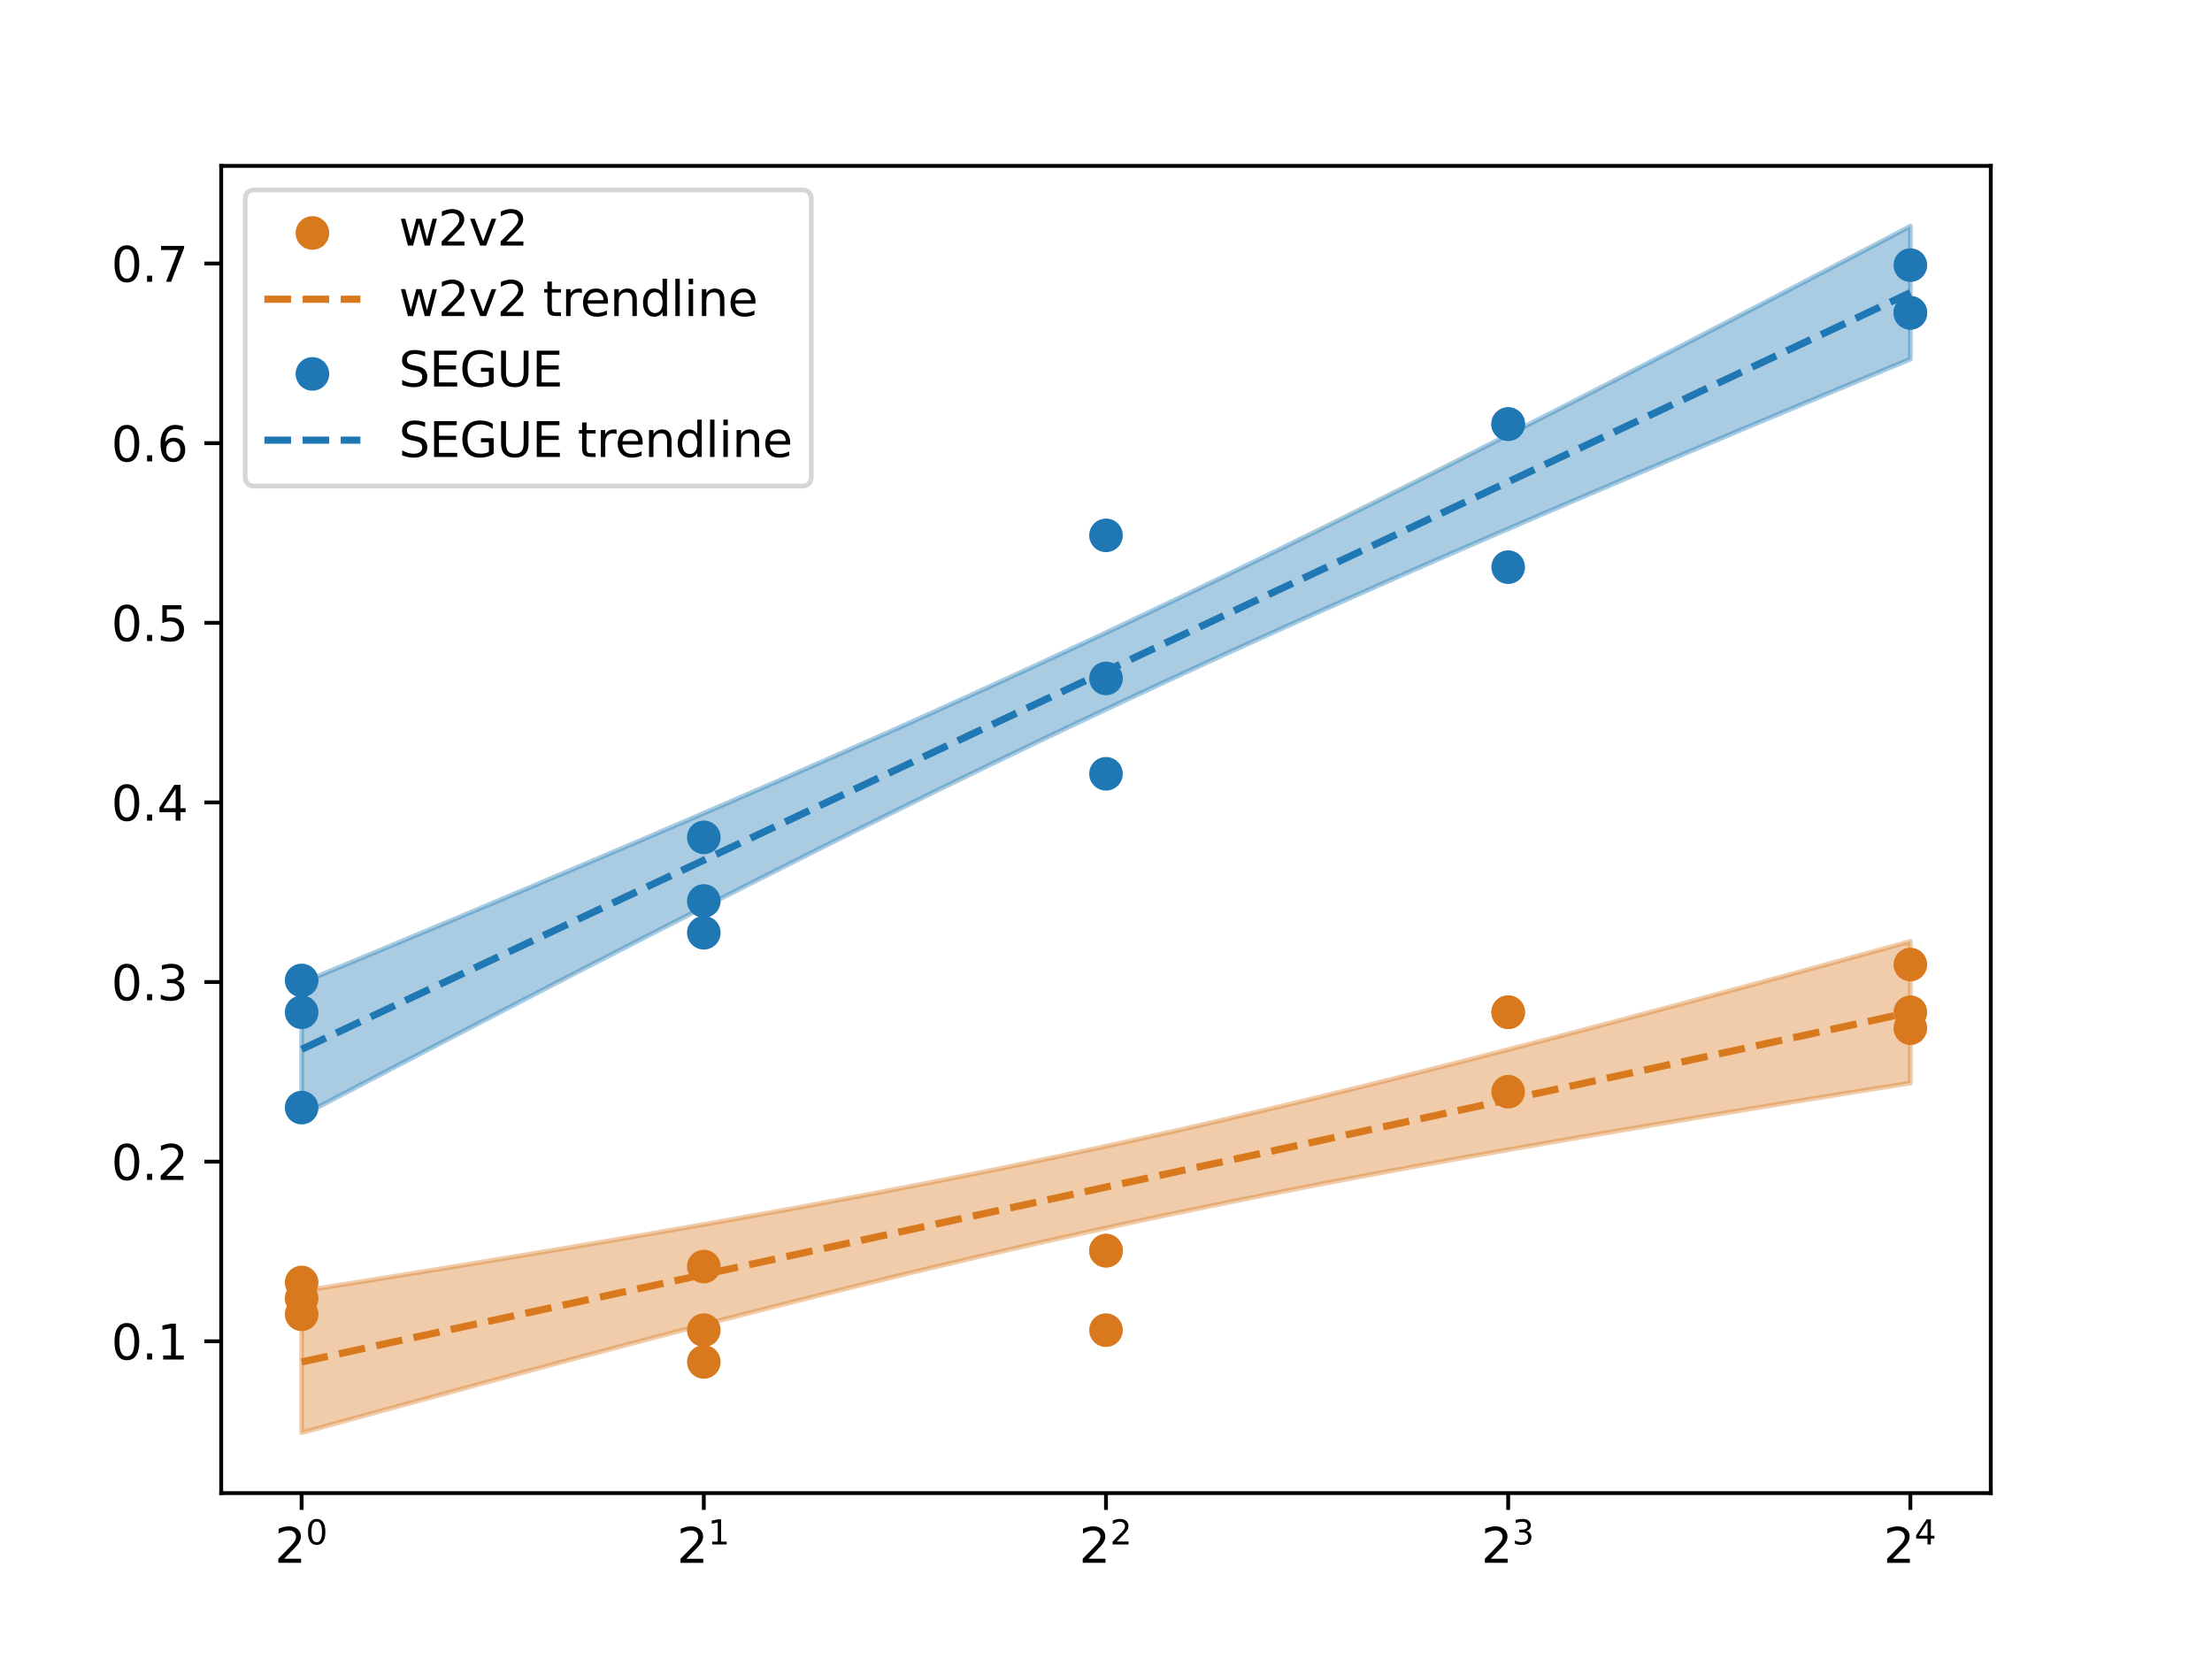 <?xml version="1.0" encoding="utf-8" standalone="no"?>
<!DOCTYPE svg PUBLIC "-//W3C//DTD SVG 1.1//EN"
  "http://www.w3.org/Graphics/SVG/1.1/DTD/svg11.dtd">
<svg xmlns:xlink="http://www.w3.org/1999/xlink" width="460.8pt" height="345.6pt" viewBox="0 0 460.8 345.6" xmlns="http://www.w3.org/2000/svg" version="1.1">
 <defs>
  <style type="text/css">*{stroke-linejoin: round; stroke-linecap: butt}</style>
 </defs>
 <g id="figure_1">
  <g id="patch_1">
   <path d="M 0 345.6 
L 460.8 345.6 
L 460.8 0 
L 0 0 
z
" style="fill: #ffffff"/>
  </g>
  <g id="axes_1">
   <g id="patch_2">
    <path d="M 46.08 311.04 
L 414.72 311.04 
L 414.72 34.56 
L 46.08 34.56 
z
" style="fill: #ffffff"/>
   </g>
   <g id="PolyCollection_1">
    <defs>
     <path id="m4ae0e22e23" d="M 62.836 -47.127 
L 62.836 -76.637 
L 66.221 -77.174 
L 69.607 -77.714 
L 72.992 -78.254 
L 76.377 -78.797 
L 79.762 -79.34 
L 83.147 -79.886 
L 86.532 -80.433 
L 89.917 -80.982 
L 93.302 -81.532 
L 96.688 -82.085 
L 100.073 -82.64 
L 103.458 -83.197 
L 106.843 -83.756 
L 110.228 -84.317 
L 113.613 -84.881 
L 116.998 -85.447 
L 120.383 -86.016 
L 123.769 -86.588 
L 127.154 -87.162 
L 130.539 -87.74 
L 133.924 -88.32 
L 137.309 -88.904 
L 140.694 -89.492 
L 144.079 -90.082 
L 147.464 -90.677 
L 150.85 -91.275 
L 154.235 -91.877 
L 157.62 -92.484 
L 161.005 -93.094 
L 164.39 -93.709 
L 167.775 -94.329 
L 171.16 -94.954 
L 174.545 -95.583 
L 177.931 -96.218 
L 181.316 -96.858 
L 184.701 -97.503 
L 188.086 -98.155 
L 191.471 -98.811 
L 194.856 -99.474 
L 198.241 -100.143 
L 201.626 -100.819 
L 205.012 -101.5 
L 208.397 -102.188 
L 211.782 -102.883 
L 215.167 -103.585 
L 218.552 -104.293 
L 221.937 -105.008 
L 225.322 -105.73 
L 228.707 -106.459 
L 232.093 -107.195 
L 235.478 -107.938 
L 238.863 -108.687 
L 242.248 -109.444 
L 245.633 -110.207 
L 249.018 -110.978 
L 252.403 -111.755 
L 255.788 -112.538 
L 259.174 -113.328 
L 262.559 -114.125 
L 265.944 -114.928 
L 269.329 -115.736 
L 272.714 -116.551 
L 276.099 -117.372 
L 279.484 -118.198 
L 282.869 -119.03 
L 286.255 -119.867 
L 289.64 -120.709 
L 293.025 -121.556 
L 296.41 -122.408 
L 299.795 -123.265 
L 303.18 -124.126 
L 306.565 -124.991 
L 309.95 -125.861 
L 313.336 -126.734 
L 316.721 -127.611 
L 320.106 -128.492 
L 323.491 -129.377 
L 326.876 -130.265 
L 330.261 -131.156 
L 333.646 -132.05 
L 337.031 -132.947 
L 340.417 -133.847 
L 343.802 -134.75 
L 347.187 -135.656 
L 350.572 -136.564 
L 353.957 -137.474 
L 357.342 -138.387 
L 360.727 -139.302 
L 364.112 -140.219 
L 367.498 -141.138 
L 370.883 -142.059 
L 374.268 -142.981 
L 377.653 -143.906 
L 381.038 -144.832 
L 384.423 -145.76 
L 387.808 -146.69 
L 391.193 -147.621 
L 394.579 -148.553 
L 397.964 -149.487 
L 397.964 -119.978 
L 397.964 -119.978 
L 394.579 -119.44 
L 391.193 -118.901 
L 387.808 -118.36 
L 384.423 -117.818 
L 381.038 -117.274 
L 377.653 -116.729 
L 374.268 -116.182 
L 370.883 -115.633 
L 367.498 -115.082 
L 364.112 -114.529 
L 360.727 -113.975 
L 357.342 -113.418 
L 353.957 -112.859 
L 350.572 -112.297 
L 347.187 -111.734 
L 343.802 -111.167 
L 340.417 -110.598 
L 337.031 -110.027 
L 333.646 -109.452 
L 330.261 -108.875 
L 326.876 -108.294 
L 323.491 -107.71 
L 320.106 -107.123 
L 316.721 -106.532 
L 313.336 -105.938 
L 309.95 -105.34 
L 306.565 -104.737 
L 303.18 -104.131 
L 299.795 -103.52 
L 296.41 -102.905 
L 293.025 -102.285 
L 289.64 -101.661 
L 286.255 -101.031 
L 282.869 -100.397 
L 279.484 -99.757 
L 276.099 -99.111 
L 272.714 -98.46 
L 269.329 -97.803 
L 265.944 -97.14 
L 262.559 -96.471 
L 259.174 -95.796 
L 255.788 -95.114 
L 252.403 -94.426 
L 249.018 -93.731 
L 245.633 -93.03 
L 242.248 -92.322 
L 238.863 -91.607 
L 235.478 -90.885 
L 232.093 -90.156 
L 228.707 -89.42 
L 225.322 -88.677 
L 221.937 -87.927 
L 218.552 -87.171 
L 215.167 -86.407 
L 211.782 -85.637 
L 208.397 -84.86 
L 205.012 -84.076 
L 201.626 -83.286 
L 198.241 -82.49 
L 194.856 -81.687 
L 191.471 -80.878 
L 188.086 -80.063 
L 184.701 -79.243 
L 181.316 -78.417 
L 177.931 -77.585 
L 174.545 -76.748 
L 171.16 -75.906 
L 167.775 -75.058 
L 164.39 -74.207 
L 161.005 -73.35 
L 157.62 -72.489 
L 154.235 -71.623 
L 150.85 -70.754 
L 147.464 -69.88 
L 144.079 -69.003 
L 140.694 -68.122 
L 137.309 -67.238 
L 133.924 -66.35 
L 130.539 -65.459 
L 127.154 -64.564 
L 123.769 -63.667 
L 120.383 -62.767 
L 116.998 -61.864 
L 113.613 -60.959 
L 110.228 -60.051 
L 106.843 -59.141 
L 103.458 -58.228 
L 100.073 -57.313 
L 96.688 -56.396 
L 93.302 -55.477 
L 89.917 -54.556 
L 86.532 -53.633 
L 83.147 -52.709 
L 79.762 -51.782 
L 76.377 -50.854 
L 72.992 -49.925 
L 69.607 -48.994 
L 66.221 -48.061 
L 62.836 -47.127 
z
" style="stroke: #d9791e; stroke-opacity: 0.376"/>
    </defs>
    <g clip-path="url(#p6efaae93bb)">
     <use xlink:href="#m4ae0e22e23" x="0" y="345.6" style="fill: #d9791e; fill-opacity: 0.376; stroke: #d9791e; stroke-opacity: 0.376"/>
    </g>
   </g>
   <g id="PolyCollection_2">
    <defs>
     <path id="m137791cef8" d="M 62.836 -113.162 
L 62.836 -140.85 
L 66.221 -142.257 
L 69.607 -143.664 
L 72.992 -145.073 
L 76.377 -146.484 
L 79.762 -147.896 
L 83.147 -149.309 
L 86.532 -150.724 
L 89.917 -152.141 
L 93.302 -153.559 
L 96.688 -154.98 
L 100.073 -156.402 
L 103.458 -157.826 
L 106.843 -159.252 
L 110.228 -160.681 
L 113.613 -162.111 
L 116.998 -163.544 
L 120.383 -164.98 
L 123.769 -166.418 
L 127.154 -167.859 
L 130.539 -169.302 
L 133.924 -170.749 
L 137.309 -172.198 
L 140.694 -173.651 
L 144.079 -175.107 
L 147.464 -176.566 
L 150.85 -178.029 
L 154.235 -179.496 
L 157.62 -180.967 
L 161.005 -182.441 
L 164.39 -183.92 
L 167.775 -185.403 
L 171.16 -186.891 
L 174.545 -188.383 
L 177.931 -189.881 
L 181.316 -191.383 
L 184.701 -192.89 
L 188.086 -194.403 
L 191.471 -195.921 
L 194.856 -197.445 
L 198.241 -198.974 
L 201.626 -200.509 
L 205.012 -202.051 
L 208.397 -203.598 
L 211.782 -205.152 
L 215.167 -206.711 
L 218.552 -208.278 
L 221.937 -209.85 
L 225.322 -211.429 
L 228.707 -213.015 
L 232.093 -214.607 
L 235.478 -216.206 
L 238.863 -217.811 
L 242.248 -219.423 
L 245.633 -221.041 
L 249.018 -222.665 
L 252.403 -224.296 
L 255.788 -225.933 
L 259.174 -227.576 
L 262.559 -229.225 
L 265.944 -230.88 
L 269.329 -232.54 
L 272.714 -234.206 
L 276.099 -235.878 
L 279.484 -237.555 
L 282.869 -239.237 
L 286.255 -240.924 
L 289.64 -242.616 
L 293.025 -244.313 
L 296.41 -246.014 
L 299.795 -247.719 
L 303.18 -249.429 
L 306.565 -251.143 
L 309.95 -252.86 
L 313.336 -254.581 
L 316.721 -256.306 
L 320.106 -258.035 
L 323.491 -259.766 
L 326.876 -261.501 
L 330.261 -263.239 
L 333.646 -264.98 
L 337.031 -266.723 
L 340.417 -268.469 
L 343.802 -270.218 
L 347.187 -271.969 
L 350.572 -273.723 
L 353.957 -275.479 
L 357.342 -277.237 
L 360.727 -278.997 
L 364.112 -280.759 
L 367.498 -282.523 
L 370.883 -284.289 
L 374.268 -286.056 
L 377.653 -287.826 
L 381.038 -289.597 
L 384.423 -291.369 
L 387.808 -293.143 
L 391.193 -294.918 
L 394.579 -296.695 
L 397.964 -298.473 
L 397.964 -270.784 
L 397.964 -270.784 
L 394.579 -269.378 
L 391.193 -267.97 
L 387.808 -266.561 
L 384.423 -265.151 
L 381.038 -263.739 
L 377.653 -262.325 
L 374.268 -260.91 
L 370.883 -259.494 
L 367.498 -258.075 
L 364.112 -256.655 
L 360.727 -255.233 
L 357.342 -253.808 
L 353.957 -252.382 
L 350.572 -250.954 
L 347.187 -249.523 
L 343.802 -248.09 
L 340.417 -246.655 
L 337.031 -245.217 
L 333.646 -243.776 
L 330.261 -242.332 
L 326.876 -240.886 
L 323.491 -239.436 
L 320.106 -237.984 
L 316.721 -236.528 
L 313.336 -235.068 
L 309.95 -233.605 
L 306.565 -232.138 
L 303.18 -230.668 
L 299.795 -229.193 
L 296.41 -227.714 
L 293.025 -226.231 
L 289.64 -224.743 
L 286.255 -223.251 
L 282.869 -221.754 
L 279.484 -220.252 
L 276.099 -218.744 
L 272.714 -217.232 
L 269.329 -215.713 
L 265.944 -214.19 
L 262.559 -212.66 
L 259.174 -211.125 
L 255.788 -209.584 
L 252.403 -208.036 
L 249.018 -206.483 
L 245.633 -204.923 
L 242.248 -203.357 
L 238.863 -201.784 
L 235.478 -200.205 
L 232.093 -198.619 
L 228.707 -197.027 
L 225.322 -195.429 
L 221.937 -193.823 
L 218.552 -192.212 
L 215.167 -190.594 
L 211.782 -188.969 
L 208.397 -187.339 
L 205.012 -185.702 
L 201.626 -184.059 
L 198.241 -182.41 
L 194.856 -180.755 
L 191.471 -179.094 
L 188.086 -177.428 
L 184.701 -175.756 
L 181.316 -174.079 
L 177.931 -172.397 
L 174.545 -170.71 
L 171.16 -169.018 
L 167.775 -167.322 
L 164.39 -165.621 
L 161.005 -163.915 
L 157.62 -162.206 
L 154.235 -160.492 
L 150.85 -158.774 
L 147.464 -157.053 
L 144.079 -155.328 
L 140.694 -153.6 
L 137.309 -151.868 
L 133.924 -150.133 
L 130.539 -148.396 
L 127.154 -146.655 
L 123.769 -144.911 
L 120.383 -143.165 
L 116.998 -141.416 
L 113.613 -139.665 
L 110.228 -137.911 
L 106.843 -136.156 
L 103.458 -134.398 
L 100.073 -132.637 
L 96.688 -130.875 
L 93.302 -129.111 
L 89.917 -127.346 
L 86.532 -125.578 
L 83.147 -123.809 
L 79.762 -122.038 
L 76.377 -120.265 
L 72.992 -118.492 
L 69.607 -116.716 
L 66.221 -114.94 
L 62.836 -113.162 
z
" style="stroke: #1f78b4; stroke-opacity: 0.376"/>
    </defs>
    <g clip-path="url(#p6efaae93bb)">
     <use xlink:href="#m137791cef8" x="0" y="345.6" style="fill: #1f78b4; fill-opacity: 0.376; stroke: #1f78b4; stroke-opacity: 0.376"/>
    </g>
   </g>
   <g id="matplotlib.axis_1">
    <g id="xtick_1">
     <g id="line2d_1">
      <defs>
       <path id="me5bef8587c" d="M 0 0 
L 0 3.5 
" style="stroke: #000000; stroke-width: 0.8"/>
      </defs>
      <g>
       <use xlink:href="#me5bef8587c" x="62.836" y="311.04" style="stroke: #000000; stroke-width: 0.8"/>
      </g>
     </g>
     <g id="text_1">
      <!-- $\mathdefault{2^{0}}$ -->
      <g transform="translate(57.236 325.638) scale(0.1 -0.1)">
       <defs>
        <path id="DejaVuSans-32" d="M 1228 531 
L 3431 531 
L 3431 0 
L 469 0 
L 469 531 
Q 828 903 1448 1529 
Q 2069 2156 2228 2338 
Q 2531 2678 2651 2914 
Q 2772 3150 2772 3378 
Q 2772 3750 2511 3984 
Q 2250 4219 1831 4219 
Q 1534 4219 1204 4116 
Q 875 4013 500 3803 
L 500 4441 
Q 881 4594 1212 4672 
Q 1544 4750 1819 4750 
Q 2544 4750 2975 4387 
Q 3406 4025 3406 3419 
Q 3406 3131 3298 2873 
Q 3191 2616 2906 2266 
Q 2828 2175 2409 1742 
Q 1991 1309 1228 531 
z
" transform="scale(0.016)"/>
        <path id="DejaVuSans-30" d="M 2034 4250 
Q 1547 4250 1301 3770 
Q 1056 3291 1056 2328 
Q 1056 1369 1301 889 
Q 1547 409 2034 409 
Q 2525 409 2770 889 
Q 3016 1369 3016 2328 
Q 3016 3291 2770 3770 
Q 2525 4250 2034 4250 
z
M 2034 4750 
Q 2819 4750 3233 4129 
Q 3647 3509 3647 2328 
Q 3647 1150 3233 529 
Q 2819 -91 2034 -91 
Q 1250 -91 836 529 
Q 422 1150 422 2328 
Q 422 3509 836 4129 
Q 1250 4750 2034 4750 
z
" transform="scale(0.016)"/>
       </defs>
       <use xlink:href="#DejaVuSans-32" transform="translate(0 0.766)"/>
       <use xlink:href="#DejaVuSans-30" transform="translate(64.58 39.047) scale(0.7)"/>
      </g>
     </g>
    </g>
    <g id="xtick_2">
     <g id="line2d_2">
      <g>
       <use xlink:href="#me5bef8587c" x="146.618" y="311.04" style="stroke: #000000; stroke-width: 0.8"/>
      </g>
     </g>
     <g id="text_2">
      <!-- $\mathdefault{2^{1}}$ -->
      <g transform="translate(141.018 325.638) scale(0.1 -0.1)">
       <defs>
        <path id="DejaVuSans-31" d="M 794 531 
L 1825 531 
L 1825 4091 
L 703 3866 
L 703 4441 
L 1819 4666 
L 2450 4666 
L 2450 531 
L 3481 531 
L 3481 0 
L 794 0 
L 794 531 
z
" transform="scale(0.016)"/>
       </defs>
       <use xlink:href="#DejaVuSans-32" transform="translate(0 0.684)"/>
       <use xlink:href="#DejaVuSans-31" transform="translate(64.58 38.966) scale(0.7)"/>
      </g>
     </g>
    </g>
    <g id="xtick_3">
     <g id="line2d_3">
      <g>
       <use xlink:href="#me5bef8587c" x="230.4" y="311.04" style="stroke: #000000; stroke-width: 0.8"/>
      </g>
     </g>
     <g id="text_3">
      <!-- $\mathdefault{2^{2}}$ -->
      <g transform="translate(224.8 325.638) scale(0.1 -0.1)">
       <use xlink:href="#DejaVuSans-32" transform="translate(0 0.766)"/>
       <use xlink:href="#DejaVuSans-32" transform="translate(64.58 39.047) scale(0.7)"/>
      </g>
     </g>
    </g>
    <g id="xtick_4">
     <g id="line2d_4">
      <g>
       <use xlink:href="#me5bef8587c" x="314.182" y="311.04" style="stroke: #000000; stroke-width: 0.8"/>
      </g>
     </g>
     <g id="text_4">
      <!-- $\mathdefault{2^{3}}$ -->
      <g transform="translate(308.582 325.638) scale(0.1 -0.1)">
       <defs>
        <path id="DejaVuSans-33" d="M 2597 2516 
Q 3050 2419 3304 2112 
Q 3559 1806 3559 1356 
Q 3559 666 3084 287 
Q 2609 -91 1734 -91 
Q 1441 -91 1130 -33 
Q 819 25 488 141 
L 488 750 
Q 750 597 1062 519 
Q 1375 441 1716 441 
Q 2309 441 2620 675 
Q 2931 909 2931 1356 
Q 2931 1769 2642 2001 
Q 2353 2234 1838 2234 
L 1294 2234 
L 1294 2753 
L 1863 2753 
Q 2328 2753 2575 2939 
Q 2822 3125 2822 3475 
Q 2822 3834 2567 4026 
Q 2313 4219 1838 4219 
Q 1578 4219 1281 4162 
Q 984 4106 628 3988 
L 628 4550 
Q 988 4650 1302 4700 
Q 1616 4750 1894 4750 
Q 2613 4750 3031 4423 
Q 3450 4097 3450 3541 
Q 3450 3153 3228 2886 
Q 3006 2619 2597 2516 
z
" transform="scale(0.016)"/>
       </defs>
       <use xlink:href="#DejaVuSans-32" transform="translate(0 0.766)"/>
       <use xlink:href="#DejaVuSans-33" transform="translate(64.58 39.047) scale(0.7)"/>
      </g>
     </g>
    </g>
    <g id="xtick_5">
     <g id="line2d_5">
      <g>
       <use xlink:href="#me5bef8587c" x="397.964" y="311.04" style="stroke: #000000; stroke-width: 0.8"/>
      </g>
     </g>
     <g id="text_5">
      <!-- $\mathdefault{2^{4}}$ -->
      <g transform="translate(392.364 325.638) scale(0.1 -0.1)">
       <defs>
        <path id="DejaVuSans-34" d="M 2419 4116 
L 825 1625 
L 2419 1625 
L 2419 4116 
z
M 2253 4666 
L 3047 4666 
L 3047 1625 
L 3713 1625 
L 3713 1100 
L 3047 1100 
L 3047 0 
L 2419 0 
L 2419 1100 
L 313 1100 
L 313 1709 
L 2253 4666 
z
" transform="scale(0.016)"/>
       </defs>
       <use xlink:href="#DejaVuSans-32" transform="translate(0 0.684)"/>
       <use xlink:href="#DejaVuSans-34" transform="translate(64.58 38.966) scale(0.7)"/>
      </g>
     </g>
    </g>
   </g>
   <g id="matplotlib.axis_2">
    <g id="ytick_1">
     <g id="line2d_6">
      <defs>
       <path id="mc8f5c7115e" d="M 0 0 
L -3.5 0 
" style="stroke: #000000; stroke-width: 0.8"/>
      </defs>
      <g>
       <use xlink:href="#mc8f5c7115e" x="46.08" y="279.413" style="stroke: #000000; stroke-width: 0.8"/>
      </g>
     </g>
     <g id="text_6">
      <!-- 0.1 -->
      <g transform="translate(23.177 283.212) scale(0.1 -0.1)">
       <defs>
        <path id="DejaVuSans-2e" d="M 684 794 
L 1344 794 
L 1344 0 
L 684 0 
L 684 794 
z
" transform="scale(0.016)"/>
       </defs>
       <use xlink:href="#DejaVuSans-30"/>
       <use xlink:href="#DejaVuSans-2e" x="63.623"/>
       <use xlink:href="#DejaVuSans-31" x="95.41"/>
      </g>
     </g>
    </g>
    <g id="ytick_2">
     <g id="line2d_7">
      <g>
       <use xlink:href="#mc8f5c7115e" x="46.08" y="241.994" style="stroke: #000000; stroke-width: 0.8"/>
      </g>
     </g>
     <g id="text_7">
      <!-- 0.2 -->
      <g transform="translate(23.177 245.794) scale(0.1 -0.1)">
       <use xlink:href="#DejaVuSans-30"/>
       <use xlink:href="#DejaVuSans-2e" x="63.623"/>
       <use xlink:href="#DejaVuSans-32" x="95.41"/>
      </g>
     </g>
    </g>
    <g id="ytick_3">
     <g id="line2d_8">
      <g>
       <use xlink:href="#mc8f5c7115e" x="46.08" y="204.576" style="stroke: #000000; stroke-width: 0.8"/>
      </g>
     </g>
     <g id="text_8">
      <!-- 0.3 -->
      <g transform="translate(23.177 208.375) scale(0.1 -0.1)">
       <use xlink:href="#DejaVuSans-30"/>
       <use xlink:href="#DejaVuSans-2e" x="63.623"/>
       <use xlink:href="#DejaVuSans-33" x="95.41"/>
      </g>
     </g>
    </g>
    <g id="ytick_4">
     <g id="line2d_9">
      <g>
       <use xlink:href="#mc8f5c7115e" x="46.08" y="167.157" style="stroke: #000000; stroke-width: 0.8"/>
      </g>
     </g>
     <g id="text_9">
      <!-- 0.4 -->
      <g transform="translate(23.177 170.956) scale(0.1 -0.1)">
       <use xlink:href="#DejaVuSans-30"/>
       <use xlink:href="#DejaVuSans-2e" x="63.623"/>
       <use xlink:href="#DejaVuSans-34" x="95.41"/>
      </g>
     </g>
    </g>
    <g id="ytick_5">
     <g id="line2d_10">
      <g>
       <use xlink:href="#mc8f5c7115e" x="46.08" y="129.738" style="stroke: #000000; stroke-width: 0.8"/>
      </g>
     </g>
     <g id="text_10">
      <!-- 0.5 -->
      <g transform="translate(23.177 133.537) scale(0.1 -0.1)">
       <defs>
        <path id="DejaVuSans-35" d="M 691 4666 
L 3169 4666 
L 3169 4134 
L 1269 4134 
L 1269 2991 
Q 1406 3038 1543 3061 
Q 1681 3084 1819 3084 
Q 2600 3084 3056 2656 
Q 3513 2228 3513 1497 
Q 3513 744 3044 326 
Q 2575 -91 1722 -91 
Q 1428 -91 1123 -41 
Q 819 9 494 109 
L 494 744 
Q 775 591 1075 516 
Q 1375 441 1709 441 
Q 2250 441 2565 725 
Q 2881 1009 2881 1497 
Q 2881 1984 2565 2268 
Q 2250 2553 1709 2553 
Q 1456 2553 1204 2497 
Q 953 2441 691 2322 
L 691 4666 
z
" transform="scale(0.016)"/>
       </defs>
       <use xlink:href="#DejaVuSans-30"/>
       <use xlink:href="#DejaVuSans-2e" x="63.623"/>
       <use xlink:href="#DejaVuSans-35" x="95.41"/>
      </g>
     </g>
    </g>
    <g id="ytick_6">
     <g id="line2d_11">
      <g>
       <use xlink:href="#mc8f5c7115e" x="46.08" y="92.319" style="stroke: #000000; stroke-width: 0.8"/>
      </g>
     </g>
     <g id="text_11">
      <!-- 0.6 -->
      <g transform="translate(23.177 96.119) scale(0.1 -0.1)">
       <defs>
        <path id="DejaVuSans-36" d="M 2113 2584 
Q 1688 2584 1439 2293 
Q 1191 2003 1191 1497 
Q 1191 994 1439 701 
Q 1688 409 2113 409 
Q 2538 409 2786 701 
Q 3034 994 3034 1497 
Q 3034 2003 2786 2293 
Q 2538 2584 2113 2584 
z
M 3366 4563 
L 3366 3988 
Q 3128 4100 2886 4159 
Q 2644 4219 2406 4219 
Q 1781 4219 1451 3797 
Q 1122 3375 1075 2522 
Q 1259 2794 1537 2939 
Q 1816 3084 2150 3084 
Q 2853 3084 3261 2657 
Q 3669 2231 3669 1497 
Q 3669 778 3244 343 
Q 2819 -91 2113 -91 
Q 1303 -91 875 529 
Q 447 1150 447 2328 
Q 447 3434 972 4092 
Q 1497 4750 2381 4750 
Q 2619 4750 2861 4703 
Q 3103 4656 3366 4563 
z
" transform="scale(0.016)"/>
       </defs>
       <use xlink:href="#DejaVuSans-30"/>
       <use xlink:href="#DejaVuSans-2e" x="63.623"/>
       <use xlink:href="#DejaVuSans-36" x="95.41"/>
      </g>
     </g>
    </g>
    <g id="ytick_7">
     <g id="line2d_12">
      <g>
       <use xlink:href="#mc8f5c7115e" x="46.08" y="54.901" style="stroke: #000000; stroke-width: 0.8"/>
      </g>
     </g>
     <g id="text_12">
      <!-- 0.7 -->
      <g transform="translate(23.177 58.7) scale(0.1 -0.1)">
       <defs>
        <path id="DejaVuSans-37" d="M 525 4666 
L 3525 4666 
L 3525 4397 
L 1831 0 
L 1172 0 
L 2766 4134 
L 525 4134 
L 525 4666 
z
" transform="scale(0.016)"/>
       </defs>
       <use xlink:href="#DejaVuSans-30"/>
       <use xlink:href="#DejaVuSans-2e" x="63.623"/>
       <use xlink:href="#DejaVuSans-37" x="95.41"/>
      </g>
     </g>
    </g>
   </g>
   <g id="line2d_13">
    <path d="M 62.836 283.718 
L 62.836 283.718 
L 62.836 283.718 
L 146.618 265.505 
L 146.618 265.505 
L 146.618 265.505 
L 230.4 247.293 
L 230.4 247.293 
L 230.4 247.293 
L 314.182 229.08 
L 314.182 229.08 
L 314.182 229.08 
L 397.964 210.867 
L 397.964 210.867 
L 397.964 210.867 
" clip-path="url(#p6efaae93bb)" style="fill: none; stroke-dasharray: 5.55,2.4; stroke-dashoffset: 0; stroke: #d9791e; stroke-width: 1.5"/>
   </g>
   <g id="line2d_14">
    <path d="M 62.836 218.594 
L 62.836 218.594 
L 62.836 218.594 
L 146.618 179.188 
L 146.618 179.188 
L 146.618 179.188 
L 230.4 139.783 
L 230.4 139.783 
L 230.4 139.783 
L 314.182 100.377 
L 314.182 100.377 
L 314.182 100.377 
L 397.964 60.972 
L 397.964 60.972 
L 397.964 60.972 
" clip-path="url(#p6efaae93bb)" style="fill: none; stroke-dasharray: 5.55,2.4; stroke-dashoffset: 0; stroke: #1f78b4; stroke-width: 1.5"/>
   </g>
   <g id="patch_3">
    <path d="M 46.08 311.04 
L 46.08 34.56 
" style="fill: none; stroke: #000000; stroke-width: 0.8; stroke-linejoin: miter; stroke-linecap: square"/>
   </g>
   <g id="patch_4">
    <path d="M 414.72 311.04 
L 414.72 34.56 
" style="fill: none; stroke: #000000; stroke-width: 0.8; stroke-linejoin: miter; stroke-linecap: square"/>
   </g>
   <g id="patch_5">
    <path d="M 46.08 311.04 
L 414.72 311.04 
" style="fill: none; stroke: #000000; stroke-width: 0.8; stroke-linejoin: miter; stroke-linecap: square"/>
   </g>
   <g id="patch_6">
    <path d="M 46.08 34.56 
L 414.72 34.56 
" style="fill: none; stroke: #000000; stroke-width: 0.8; stroke-linejoin: miter; stroke-linecap: square"/>
   </g>
   <g id="legend_1">
    <g id="patch_7">
     <path d="M 53.08 101.272 
L 167.003 101.272 
Q 169.003 101.272 169.003 99.272 
L 169.003 41.56 
Q 169.003 39.56 167.003 39.56 
L 53.08 39.56 
Q 51.08 39.56 51.08 41.56 
L 51.08 99.272 
Q 51.08 101.272 53.08 101.272 
z
" style="fill: #ffffff; opacity: 0.8; stroke: #cccccc; stroke-linejoin: miter"/>
    </g>
    <g id="PathCollection_1">
     <defs>
      <path id="mbf6c43cf33" d="M 0 3 
C 0.796 3 1.559 2.684 2.121 2.121 
C 2.684 1.559 3 0.796 3 0 
C 3 -0.796 2.684 -1.559 2.121 -2.121 
C 1.559 -2.684 0.796 -3 0 -3 
C -0.796 -3 -1.559 -2.684 -2.121 -2.121 
C -2.684 -1.559 -3 -0.796 -3 0 
C -3 0.796 -2.684 1.559 -2.121 2.121 
C -1.559 2.684 -0.796 3 0 3 
z
" style="stroke: #d9791e"/>
     </defs>
     <g>
      <use xlink:href="#mbf6c43cf33" x="65.08" y="48.533" style="fill: #d9791e; stroke: #d9791e"/>
     </g>
    </g>
    <g id="text_13">
     <!-- w2v2 -->
     <g transform="translate(83.08 51.158) scale(0.1 -0.1)">
      <defs>
       <path id="DejaVuSans-77" d="M 269 3500 
L 844 3500 
L 1563 769 
L 2278 3500 
L 2956 3500 
L 3675 769 
L 4391 3500 
L 4966 3500 
L 4050 0 
L 3372 0 
L 2619 2869 
L 1863 0 
L 1184 0 
L 269 3500 
z
" transform="scale(0.016)"/>
       <path id="DejaVuSans-76" d="M 191 3500 
L 800 3500 
L 1894 563 
L 2988 3500 
L 3597 3500 
L 2284 0 
L 1503 0 
L 191 3500 
z
" transform="scale(0.016)"/>
      </defs>
      <use xlink:href="#DejaVuSans-77"/>
      <use xlink:href="#DejaVuSans-32" x="81.787"/>
      <use xlink:href="#DejaVuSans-76" x="145.41"/>
      <use xlink:href="#DejaVuSans-32" x="204.59"/>
     </g>
    </g>
    <g id="line2d_15">
     <path d="M 55.08 62.337 
L 65.08 62.337 
L 75.08 62.337 
" style="fill: none; stroke-dasharray: 5.55,2.4; stroke-dashoffset: 0; stroke: #d9791e; stroke-width: 1.5"/>
    </g>
    <g id="text_14">
     <!-- w2v2 trendline -->
     <g transform="translate(83.08 65.837) scale(0.1 -0.1)">
      <defs>
       <path id="DejaVuSans-20" transform="scale(0.016)"/>
       <path id="DejaVuSans-74" d="M 1172 4494 
L 1172 3500 
L 2356 3500 
L 2356 3053 
L 1172 3053 
L 1172 1153 
Q 1172 725 1289 603 
Q 1406 481 1766 481 
L 2356 481 
L 2356 0 
L 1766 0 
Q 1100 0 847 248 
Q 594 497 594 1153 
L 594 3053 
L 172 3053 
L 172 3500 
L 594 3500 
L 594 4494 
L 1172 4494 
z
" transform="scale(0.016)"/>
       <path id="DejaVuSans-72" d="M 2631 2963 
Q 2534 3019 2420 3045 
Q 2306 3072 2169 3072 
Q 1681 3072 1420 2755 
Q 1159 2438 1159 1844 
L 1159 0 
L 581 0 
L 581 3500 
L 1159 3500 
L 1159 2956 
Q 1341 3275 1631 3429 
Q 1922 3584 2338 3584 
Q 2397 3584 2469 3576 
Q 2541 3569 2628 3553 
L 2631 2963 
z
" transform="scale(0.016)"/>
       <path id="DejaVuSans-65" d="M 3597 1894 
L 3597 1613 
L 953 1613 
Q 991 1019 1311 708 
Q 1631 397 2203 397 
Q 2534 397 2845 478 
Q 3156 559 3463 722 
L 3463 178 
Q 3153 47 2828 -22 
Q 2503 -91 2169 -91 
Q 1331 -91 842 396 
Q 353 884 353 1716 
Q 353 2575 817 3079 
Q 1281 3584 2069 3584 
Q 2775 3584 3186 3129 
Q 3597 2675 3597 1894 
z
M 3022 2063 
Q 3016 2534 2758 2815 
Q 2500 3097 2075 3097 
Q 1594 3097 1305 2825 
Q 1016 2553 972 2059 
L 3022 2063 
z
" transform="scale(0.016)"/>
       <path id="DejaVuSans-6e" d="M 3513 2113 
L 3513 0 
L 2938 0 
L 2938 2094 
Q 2938 2591 2744 2837 
Q 2550 3084 2163 3084 
Q 1697 3084 1428 2787 
Q 1159 2491 1159 1978 
L 1159 0 
L 581 0 
L 581 3500 
L 1159 3500 
L 1159 2956 
Q 1366 3272 1645 3428 
Q 1925 3584 2291 3584 
Q 2894 3584 3203 3211 
Q 3513 2838 3513 2113 
z
" transform="scale(0.016)"/>
       <path id="DejaVuSans-64" d="M 2906 2969 
L 2906 4863 
L 3481 4863 
L 3481 0 
L 2906 0 
L 2906 525 
Q 2725 213 2448 61 
Q 2172 -91 1784 -91 
Q 1150 -91 751 415 
Q 353 922 353 1747 
Q 353 2572 751 3078 
Q 1150 3584 1784 3584 
Q 2172 3584 2448 3432 
Q 2725 3281 2906 2969 
z
M 947 1747 
Q 947 1113 1208 752 
Q 1469 391 1925 391 
Q 2381 391 2643 752 
Q 2906 1113 2906 1747 
Q 2906 2381 2643 2742 
Q 2381 3103 1925 3103 
Q 1469 3103 1208 2742 
Q 947 2381 947 1747 
z
" transform="scale(0.016)"/>
       <path id="DejaVuSans-6c" d="M 603 4863 
L 1178 4863 
L 1178 0 
L 603 0 
L 603 4863 
z
" transform="scale(0.016)"/>
       <path id="DejaVuSans-69" d="M 603 3500 
L 1178 3500 
L 1178 0 
L 603 0 
L 603 3500 
z
M 603 4863 
L 1178 4863 
L 1178 4134 
L 603 4134 
L 603 4863 
z
" transform="scale(0.016)"/>
      </defs>
      <use xlink:href="#DejaVuSans-77"/>
      <use xlink:href="#DejaVuSans-32" x="81.787"/>
      <use xlink:href="#DejaVuSans-76" x="145.41"/>
      <use xlink:href="#DejaVuSans-32" x="204.59"/>
      <use xlink:href="#DejaVuSans-20" x="268.213"/>
      <use xlink:href="#DejaVuSans-74" x="300"/>
      <use xlink:href="#DejaVuSans-72" x="339.209"/>
      <use xlink:href="#DejaVuSans-65" x="378.072"/>
      <use xlink:href="#DejaVuSans-6e" x="439.596"/>
      <use xlink:href="#DejaVuSans-64" x="502.975"/>
      <use xlink:href="#DejaVuSans-6c" x="566.451"/>
      <use xlink:href="#DejaVuSans-69" x="594.234"/>
      <use xlink:href="#DejaVuSans-6e" x="622.018"/>
      <use xlink:href="#DejaVuSans-65" x="685.396"/>
     </g>
    </g>
    <g id="PathCollection_2">
     <defs>
      <path id="m0a313bb9ff" d="M 0 3 
C 0.796 3 1.559 2.684 2.121 2.121 
C 2.684 1.559 3 0.796 3 0 
C 3 -0.796 2.684 -1.559 2.121 -2.121 
C 1.559 -2.684 0.796 -3 0 -3 
C -0.796 -3 -1.559 -2.684 -2.121 -2.121 
C -2.684 -1.559 -3 -0.796 -3 0 
C -3 0.796 -2.684 1.559 -2.121 2.121 
C -1.559 2.684 -0.796 3 0 3 
z
" style="stroke: #1f78b4"/>
     </defs>
     <g>
      <use xlink:href="#m0a313bb9ff" x="65.08" y="77.89" style="fill: #1f78b4; stroke: #1f78b4"/>
     </g>
    </g>
    <g id="text_15">
     <!-- SEGUE -->
     <g transform="translate(83.08 80.515) scale(0.1 -0.1)">
      <defs>
       <path id="DejaVuSans-53" d="M 3425 4513 
L 3425 3897 
Q 3066 4069 2747 4153 
Q 2428 4238 2131 4238 
Q 1616 4238 1336 4038 
Q 1056 3838 1056 3469 
Q 1056 3159 1242 3001 
Q 1428 2844 1947 2747 
L 2328 2669 
Q 3034 2534 3370 2195 
Q 3706 1856 3706 1288 
Q 3706 609 3251 259 
Q 2797 -91 1919 -91 
Q 1588 -91 1214 -16 
Q 841 59 441 206 
L 441 856 
Q 825 641 1194 531 
Q 1563 422 1919 422 
Q 2459 422 2753 634 
Q 3047 847 3047 1241 
Q 3047 1584 2836 1778 
Q 2625 1972 2144 2069 
L 1759 2144 
Q 1053 2284 737 2584 
Q 422 2884 422 3419 
Q 422 4038 858 4394 
Q 1294 4750 2059 4750 
Q 2388 4750 2728 4690 
Q 3069 4631 3425 4513 
z
" transform="scale(0.016)"/>
       <path id="DejaVuSans-45" d="M 628 4666 
L 3578 4666 
L 3578 4134 
L 1259 4134 
L 1259 2753 
L 3481 2753 
L 3481 2222 
L 1259 2222 
L 1259 531 
L 3634 531 
L 3634 0 
L 628 0 
L 628 4666 
z
" transform="scale(0.016)"/>
       <path id="DejaVuSans-47" d="M 3809 666 
L 3809 1919 
L 2778 1919 
L 2778 2438 
L 4434 2438 
L 4434 434 
Q 4069 175 3628 42 
Q 3188 -91 2688 -91 
Q 1594 -91 976 548 
Q 359 1188 359 2328 
Q 359 3472 976 4111 
Q 1594 4750 2688 4750 
Q 3144 4750 3555 4637 
Q 3966 4525 4313 4306 
L 4313 3634 
Q 3963 3931 3569 4081 
Q 3175 4231 2741 4231 
Q 1884 4231 1454 3753 
Q 1025 3275 1025 2328 
Q 1025 1384 1454 906 
Q 1884 428 2741 428 
Q 3075 428 3337 486 
Q 3600 544 3809 666 
z
" transform="scale(0.016)"/>
       <path id="DejaVuSans-55" d="M 556 4666 
L 1191 4666 
L 1191 1831 
Q 1191 1081 1462 751 
Q 1734 422 2344 422 
Q 2950 422 3222 751 
Q 3494 1081 3494 1831 
L 3494 4666 
L 4128 4666 
L 4128 1753 
Q 4128 841 3676 375 
Q 3225 -91 2344 -91 
Q 1459 -91 1007 375 
Q 556 841 556 1753 
L 556 4666 
z
" transform="scale(0.016)"/>
      </defs>
      <use xlink:href="#DejaVuSans-53"/>
      <use xlink:href="#DejaVuSans-45" x="63.477"/>
      <use xlink:href="#DejaVuSans-47" x="126.66"/>
      <use xlink:href="#DejaVuSans-55" x="204.15"/>
      <use xlink:href="#DejaVuSans-45" x="277.344"/>
     </g>
    </g>
    <g id="line2d_16">
     <path d="M 55.08 91.693 
L 65.08 91.693 
L 75.08 91.693 
" style="fill: none; stroke-dasharray: 5.55,2.4; stroke-dashoffset: 0; stroke: #1f78b4; stroke-width: 1.5"/>
    </g>
    <g id="text_16">
     <!-- SEGUE trendline -->
     <g transform="translate(83.08 95.193) scale(0.1 -0.1)">
      <use xlink:href="#DejaVuSans-53"/>
      <use xlink:href="#DejaVuSans-45" x="63.477"/>
      <use xlink:href="#DejaVuSans-47" x="126.66"/>
      <use xlink:href="#DejaVuSans-55" x="204.15"/>
      <use xlink:href="#DejaVuSans-45" x="277.344"/>
      <use xlink:href="#DejaVuSans-20" x="340.527"/>
      <use xlink:href="#DejaVuSans-74" x="372.314"/>
      <use xlink:href="#DejaVuSans-72" x="411.523"/>
      <use xlink:href="#DejaVuSans-65" x="450.387"/>
      <use xlink:href="#DejaVuSans-6e" x="511.91"/>
      <use xlink:href="#DejaVuSans-64" x="575.289"/>
      <use xlink:href="#DejaVuSans-6c" x="638.766"/>
      <use xlink:href="#DejaVuSans-69" x="666.549"/>
      <use xlink:href="#DejaVuSans-6e" x="694.332"/>
      <use xlink:href="#DejaVuSans-65" x="757.711"/>
     </g>
    </g>
   </g>
   <g id="PathCollection_3">
    <g clip-path="url(#p6efaae93bb)">
     <use xlink:href="#mbf6c43cf33" x="62.836" y="267.161" style="fill: #d9791e; stroke: #d9791e"/>
     <use xlink:href="#mbf6c43cf33" x="62.836" y="270.472" style="fill: #d9791e; stroke: #d9791e"/>
     <use xlink:href="#mbf6c43cf33" x="62.836" y="273.784" style="fill: #d9791e; stroke: #d9791e"/>
     <use xlink:href="#mbf6c43cf33" x="146.618" y="263.85" style="fill: #d9791e; stroke: #d9791e"/>
     <use xlink:href="#mbf6c43cf33" x="146.618" y="277.095" style="fill: #d9791e; stroke: #d9791e"/>
     <use xlink:href="#mbf6c43cf33" x="146.618" y="283.718" style="fill: #d9791e; stroke: #d9791e"/>
     <use xlink:href="#mbf6c43cf33" x="230.4" y="260.538" style="fill: #d9791e; stroke: #d9791e"/>
     <use xlink:href="#mbf6c43cf33" x="230.4" y="277.095" style="fill: #d9791e; stroke: #d9791e"/>
     <use xlink:href="#mbf6c43cf33" x="230.4" y="260.538" style="fill: #d9791e; stroke: #d9791e"/>
     <use xlink:href="#mbf6c43cf33" x="314.182" y="210.867" style="fill: #d9791e; stroke: #d9791e"/>
     <use xlink:href="#mbf6c43cf33" x="314.182" y="227.424" style="fill: #d9791e; stroke: #d9791e"/>
     <use xlink:href="#mbf6c43cf33" x="314.182" y="210.867" style="fill: #d9791e; stroke: #d9791e"/>
     <use xlink:href="#mbf6c43cf33" x="397.964" y="214.179" style="fill: #d9791e; stroke: #d9791e"/>
     <use xlink:href="#mbf6c43cf33" x="397.964" y="200.933" style="fill: #d9791e; stroke: #d9791e"/>
     <use xlink:href="#mbf6c43cf33" x="397.964" y="210.867" style="fill: #d9791e; stroke: #d9791e"/>
    </g>
   </g>
   <g id="PathCollection_4">
    <g clip-path="url(#p6efaae93bb)">
     <use xlink:href="#m0a313bb9ff" x="62.836" y="204.245" style="fill: #1f78b4; stroke: #1f78b4"/>
     <use xlink:href="#m0a313bb9ff" x="62.836" y="230.736" style="fill: #1f78b4; stroke: #1f78b4"/>
     <use xlink:href="#m0a313bb9ff" x="62.836" y="210.867" style="fill: #1f78b4; stroke: #1f78b4"/>
     <use xlink:href="#m0a313bb9ff" x="146.618" y="187.688" style="fill: #1f78b4; stroke: #1f78b4"/>
     <use xlink:href="#m0a313bb9ff" x="146.618" y="174.442" style="fill: #1f78b4; stroke: #1f78b4"/>
     <use xlink:href="#m0a313bb9ff" x="146.618" y="194.31" style="fill: #1f78b4; stroke: #1f78b4"/>
     <use xlink:href="#m0a313bb9ff" x="230.4" y="141.328" style="fill: #1f78b4; stroke: #1f78b4"/>
     <use xlink:href="#m0a313bb9ff" x="230.4" y="111.526" style="fill: #1f78b4; stroke: #1f78b4"/>
     <use xlink:href="#m0a313bb9ff" x="230.4" y="161.196" style="fill: #1f78b4; stroke: #1f78b4"/>
     <use xlink:href="#m0a313bb9ff" x="314.182" y="88.346" style="fill: #1f78b4; stroke: #1f78b4"/>
     <use xlink:href="#m0a313bb9ff" x="314.182" y="118.148" style="fill: #1f78b4; stroke: #1f78b4"/>
     <use xlink:href="#m0a313bb9ff" x="314.182" y="88.346" style="fill: #1f78b4; stroke: #1f78b4"/>
     <use xlink:href="#m0a313bb9ff" x="397.964" y="55.232" style="fill: #1f78b4; stroke: #1f78b4"/>
     <use xlink:href="#m0a313bb9ff" x="397.964" y="65.166" style="fill: #1f78b4; stroke: #1f78b4"/>
     <use xlink:href="#m0a313bb9ff" x="397.964" y="65.166" style="fill: #1f78b4; stroke: #1f78b4"/>
    </g>
   </g>
  </g>
 </g>
 <defs>
  <clipPath id="p6efaae93bb">
   <rect x="46.08" y="34.56" width="368.64" height="276.48"/>
  </clipPath>
 </defs>
</svg>
